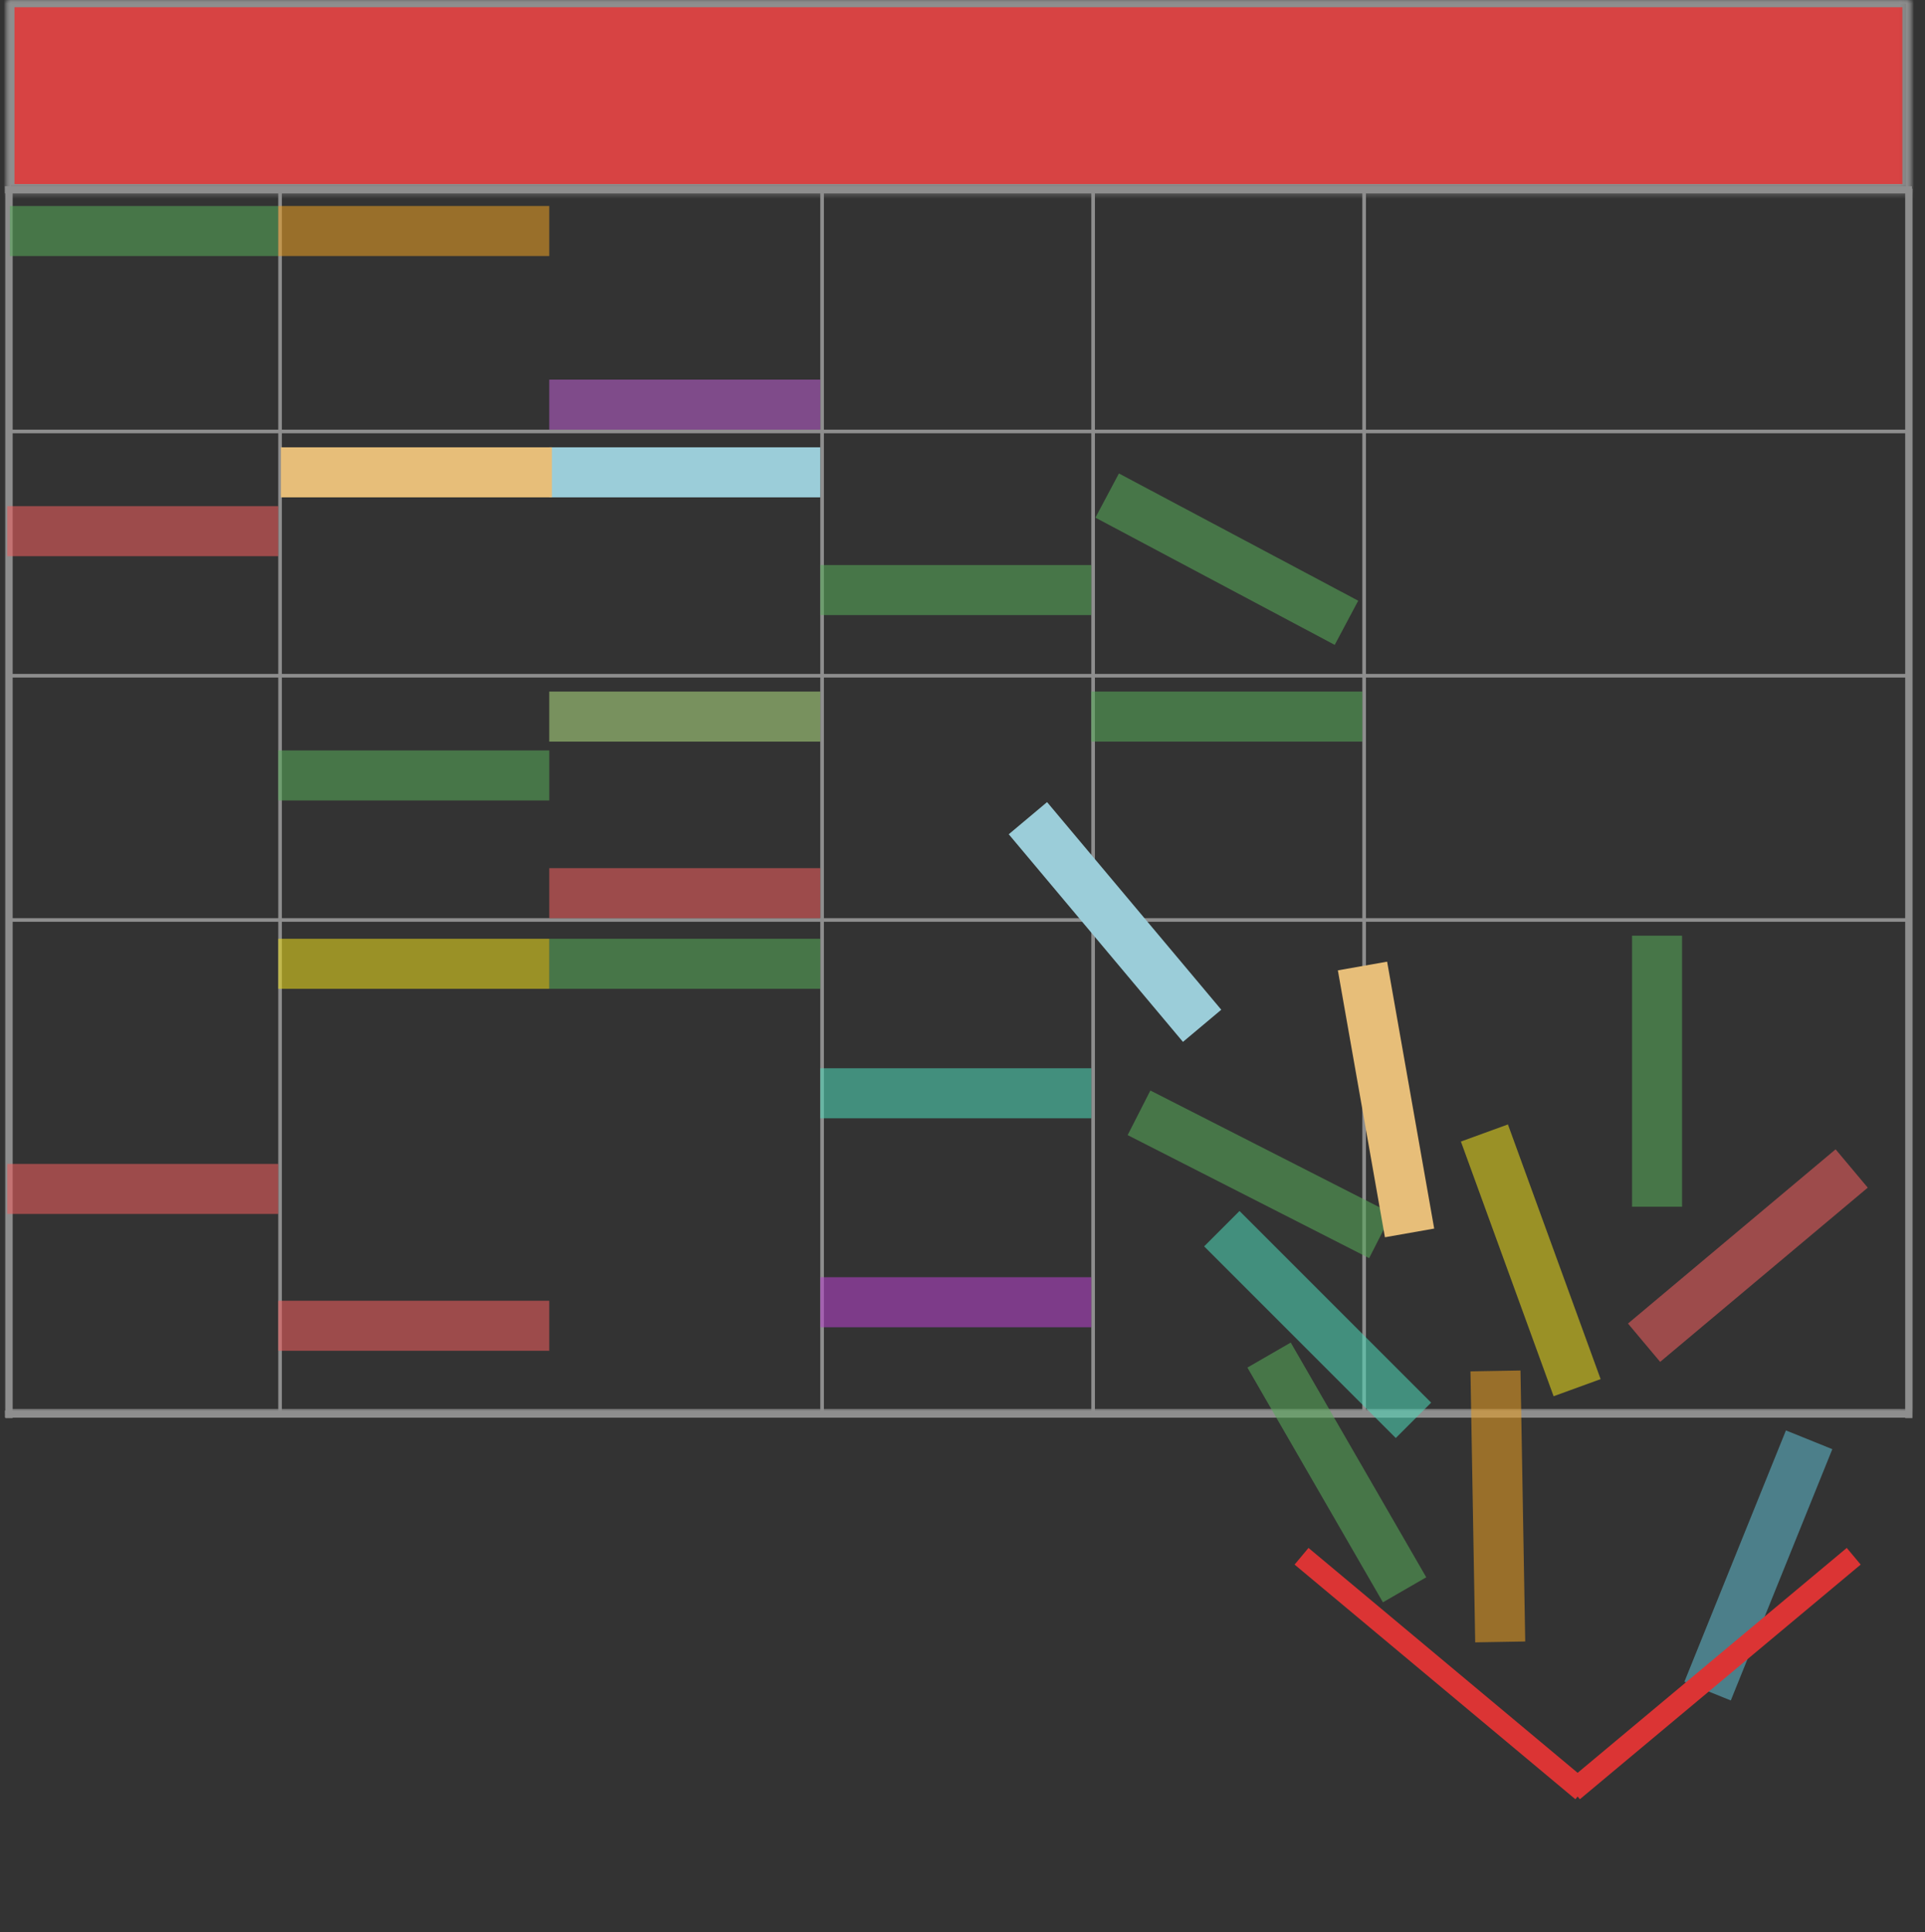 <?xml version="1.0" encoding="UTF-8"?>
<svg width="266px" height="267px" viewBox="0 0 266 267" version="1.1" xmlns="http://www.w3.org/2000/svg" xmlns:xlink="http://www.w3.org/1999/xlink">
    <rect x="0" y="0" width="266" height="267" fill="#333333" stroke="none"/>
    <!-- Generator: Sketch 41.2 (35397) - http://www.bohemiancoding.com/sketch -->
    <title>Group 9</title>
    <desc>Created with Sketch.</desc>
    <defs>
        <rect id="path-1" x="0" y="0" width="262.875" height="195.187"></rect>
        <mask id="mask-2" maskContentUnits="userSpaceOnUse" maskUnits="objectBoundingBox" x="0" y="0" width="262.875" height="195.187" fill="white">
            <use xlink:href="#path-1"></use>
        </mask>
        <rect id="path-3" x="0" y="0" width="262.875" height="26.432"></rect>
        <mask id="mask-4" maskContentUnits="userSpaceOnUse" maskUnits="objectBoundingBox" x="0" y="0" width="262.875" height="26.432" fill="white">
            <use xlink:href="#path-3"></use>
        </mask>
        <rect id="path-5" x="170" y="212" width="95" height="55" rx="3"></rect>
        <mask id="mask-6" maskContentUnits="userSpaceOnUse" maskUnits="objectBoundingBox" x="0" y="0" width="95" height="55" fill="white">
            <use xlink:href="#path-5"></use>
        </mask>
    </defs>
    <g id="Page-1" stroke="none" stroke-width="1" fill="none" fill-rule="evenodd">
        <g id="Group-9" transform="translate(1, 0)">
            <g id="calendar-copy" opacity="0.904">
                <use id="Rectangle-3" stroke="#979797" mask="url(#mask-2)" xlink:href="#path-1"></use>
                <use id="Rectangle-4" stroke="#979797" mask="url(#mask-4)" stroke-width="2" fill="#E84444" xlink:href="#path-3"></use>
                <path d="M262.762,26.579 L262.762,195.446" id="Line-Copy-9" stroke="#979797" stroke-linecap="square"></path>
                <path id="Line-Copy-8" stroke="#979797" stroke-width="0.5" stroke-linecap="square"></path>
                <path d="M187.499,26.579 L187.499,195.446" id="Line-Copy-7" stroke="#979797" stroke-width="0.5" stroke-linecap="square"></path>
                <path d="M150.049,26.579 L150.049,195.446" id="Line-Copy-6" stroke="#979797" stroke-width="0.5" stroke-linecap="square"></path>
                <path d="M112.599,26.579 L112.599,195.446" id="Line-Copy-5" stroke="#979797" stroke-width="0.5" stroke-linecap="square"></path>
                <path id="Line-Copy-4" stroke="#979797" stroke-width="0.5" stroke-linecap="square"></path>
                <path d="M37.7,26.579 L37.7,195.446" id="Line-Copy-3" stroke="#979797" stroke-width="0.5" stroke-linecap="square"></path>
                <path d="M0.25,26.579 L0.25,195.446" id="Line-Copy-2" stroke="#979797" stroke-linecap="square"></path>
                <path d="M0.182,195.39 L262.698,195.39" id="Line-Copy-15" stroke="#979797" stroke-linecap="square"></path>
                <path id="Line-Copy-14" stroke="#979797" stroke-width="0.5" stroke-linecap="square"></path>
                <path d="M0.182,127.121 L262.698,127.121" id="Line-Copy-13" stroke="#979797" stroke-width="0.5" stroke-linecap="square"></path>
                <path d="M0.182,93.37 L262.698,93.37" id="Line-Copy-12" stroke="#979797" stroke-width="0.5" stroke-linecap="square"></path>
                <path d="M0.182,59.619 L262.698,59.619" id="Line-Copy-11" stroke="#979797" stroke-width="0.5" stroke-linecap="square"></path>
                <path d="M0.182,26.228 L262.698,26.228" id="Line-Copy-10" stroke="#979797" stroke-linecap="square"></path>
                <rect id="Rectangle-5" fill="#5AB45D" opacity="0.577" x="0.364" y="28.465" width="37.086" height="6.913"></rect>
                <rect id="Rectangle-5-Copy-7" fill="#A6DDEA" x="74.9" y="61.809" width="37.45" height="6.913"></rect>
                <rect id="Rectangle-5-Copy-8" fill="#5AB45D" opacity="0.577" transform="translate(173.074, 162.266) rotate(27) translate(-173.074, -162.266) " x="154.349" y="158.809" width="37.45" height="6.913"></rect>
                <rect id="Rectangle-5-Copy-9" fill="#50E3C2" opacity="0.577" transform="translate(181.074, 183.017) rotate(45) translate(-181.074, -183.017) " x="162.349" y="179.56" width="37.45" height="6.913"></rect>
                <rect id="Rectangle-5-Copy-11" fill="#5AB45D" opacity="0.577" x="74.9" y="129.718" width="37.45" height="6.913"></rect>
                <rect id="Rectangle-5-Copy-12" fill="#5AB45D" opacity="0.577" transform="translate(227.974, 148.017) rotate(90) translate(-227.974, -148.017) " x="209.249" y="144.56" width="37.45" height="6.913"></rect>
                <rect id="Rectangle-5-Copy-13" fill="#5AB45D" opacity="0.577" x="149.799" y="95.56" width="37.45" height="6.913"></rect>
                <rect id="Rectangle-5-Copy-14" fill="#F8E81C" opacity="0.577" transform="translate(210.524, 174.149) rotate(70) translate(-210.524, -174.149) " x="191.799" y="170.693" width="37.45" height="6.913"></rect>
                <rect id="Rectangle-5-Copy-15" fill="#5AB45D" opacity="0.577" transform="translate(168.524, 77.266) rotate(28) translate(-168.524, -77.266) " x="149.799" y="73.809" width="37.45" height="6.913"></rect>
                <rect id="Rectangle-5-Copy-16" fill="#A6DDEA" transform="translate(153.074, 127.398) rotate(50) translate(-153.074, -127.398) " x="134.349" y="123.942" width="37.45" height="6.913"></rect>
                <rect id="Rectangle-5-Copy-17" fill="#5AB45D" opacity="0.577" x="112.349" y="78.075" width="37.45" height="6.913"></rect>
                <rect id="Rectangle-5-Copy-18" fill="#F6A623" opacity="0.577" x="37.45" y="28.465" width="37.45" height="6.913"></rect>
                <rect id="Rectangle-5-Copy-20" fill="#B8E986" opacity="0.577" x="74.9" y="95.56" width="37.45" height="6.913"></rect>
                <rect id="Rectangle-5-Copy-22" fill="#F9CC80" x="37.813" y="61.809" width="37.45" height="6.913"></rect>
                <rect id="Rectangle-5-Copy-23" fill="#FF6262" opacity="0.577" x="0" y="69.942" width="37.45" height="6.913"></rect>
                <rect id="Rectangle-5-Copy-35" fill="#FF6262" opacity="0.577" x="74.9" y="119.959" width="37.45" height="6.913"></rect>
                <rect id="Rectangle-5-Copy-36" fill="#FF6262" opacity="0.577" transform="translate(240.524, 173.494) rotate(140) translate(-240.524, -173.494) " x="221.799" y="170.037" width="37.45" height="6.913"></rect>
                <rect id="Rectangle-5-Copy-37" fill="#FF6262" opacity="0.577" x="37.45" y="179.734" width="37.45" height="6.913"></rect>
                <rect id="Rectangle-5-Copy-38" fill="#FF6262" opacity="0.577" x="0" y="160.826" width="37.45" height="6.913"></rect>
                <rect id="Rectangle-5-Copy-24" fill="#5AB45D" opacity="0.577" x="37.45" y="103.693" width="37.45" height="6.913"></rect>
                <rect id="Rectangle-5-Copy-25" fill="#F8E81C" opacity="0.577" x="37.45" y="129.718" width="37.45" height="6.913"></rect>
                <rect id="Rectangle-5-Copy-27" fill="#50E3C2" opacity="0.577" x="112.349" y="147.61" width="37.45" height="6.913"></rect>
                <rect id="Rectangle-5-Copy-34" fill="#C561DA" opacity="0.577" x="74.9" y="52.456" width="37.45" height="6.913"></rect>
                <rect id="Rectangle-5-Copy-32" fill="#C045D9" opacity="0.577" x="112.349" y="176.481" width="37.45" height="6.913"></rect>
                <rect id="Rectangle-5-Copy-28" fill="#64C5DB" opacity="0.577" transform="translate(241.974, 216.307) rotate(112) translate(-241.974, -216.307) " x="223.249" y="212.851" width="37.45" height="6.913"></rect>
                <rect id="Rectangle-5-Copy-29" fill="#F9CC80" transform="translate(190.524, 151.921) rotate(80) translate(-190.524, -151.921) " x="171.799" y="148.465" width="37.45" height="6.913"></rect>
                <rect id="Rectangle-5-Copy-30" fill="#F6A623" opacity="0.577" transform="translate(205.974, 208.154) rotate(89) translate(-205.974, -208.154) " x="187.249" y="204.697" width="37.45" height="6.913"></rect>
                <rect id="Rectangle-5-Copy-31" fill="#5AB45D" opacity="0.577" transform="translate(183.725, 203.456) rotate(60) translate(-183.725, -203.456) " x="165" y="200" width="37.45" height="6.913"></rect>
            </g>
            <g id="Group-3-Copy" transform="translate(150, 209)">
                <g id="Group-2" transform="translate(0, 0.188)">
                    <g id="Group"></g>
                </g>
            </g>
            <use id="Rectangle-9" stroke="#DB3434" mask="url(#mask-6)" stroke-width="8" fill="#FFFFFF" xlink:href="#path-5"></use>
            <path d="M216.5,246.5 L180,216" id="Line" stroke="#DB3434" stroke-width="3" stroke-linecap="square"></path>
            <path d="M253.5,246.5 L217,216" id="Line-Copy-16" stroke="#DB3434" stroke-width="3" stroke-linecap="square" transform="translate(235.5, 231.5) scale(-1, 1) translate(-235.5, -231.5) "></path>
        </g>
    </g>
</svg>